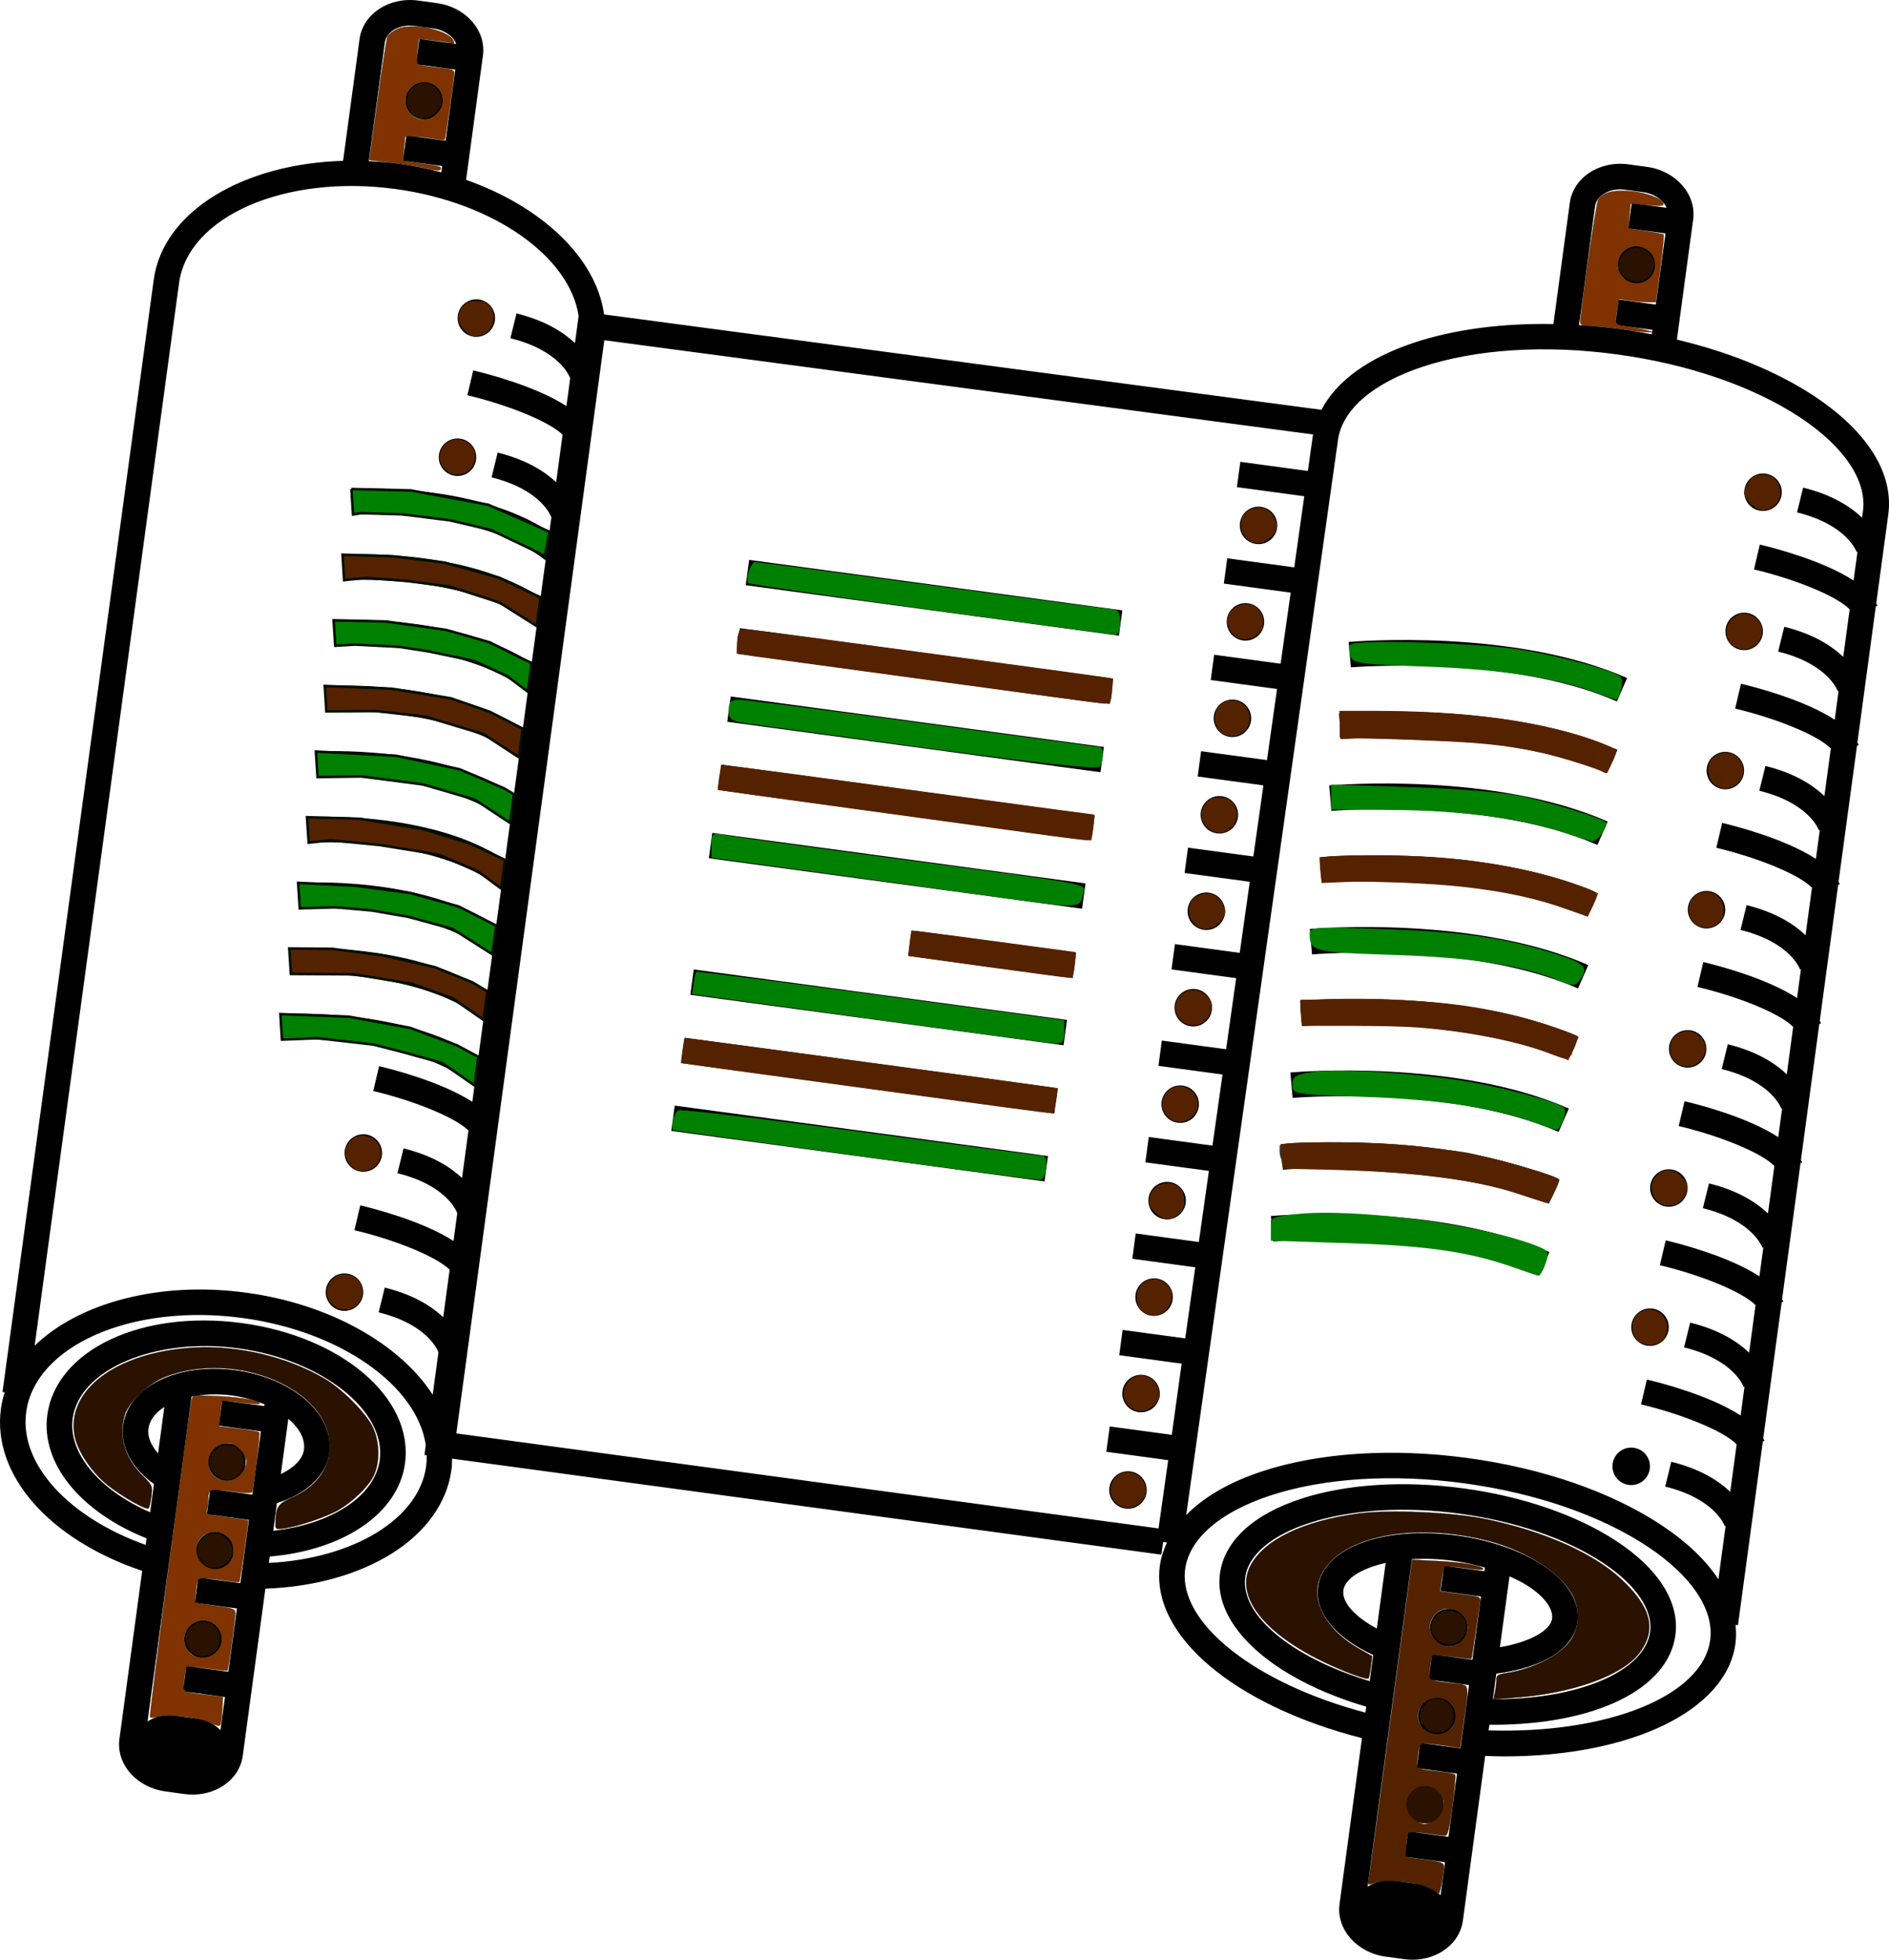 <?xml version="1.0" encoding="UTF-8" standalone="no"?>
<svg
   xmlns:dc="http://purl.org/dc/elements/1.1/"
   xmlns:cc="http://creativecommons.org/ns#"
   xmlns:rdf="http://www.w3.org/1999/02/22-rdf-syntax-ns#"
   xmlns:svg="http://www.w3.org/2000/svg"
   xmlns="http://www.w3.org/2000/svg"
   xmlns:sodipodi="http://sodipodi.sourceforge.net/DTD/sodipodi-0.dtd"
   xmlns:inkscape="http://www.inkscape.org/namespaces/inkscape"
   version="1.1"
   x="0px"
   y="0px"
   viewBox="0 0 73.984 76.755"
   enable-background="new 0 0 90 90"
   xml:space="preserve"
   id="svg108"
   sodipodi:docname="book_of_ester_tune.svg"
   width="73.984"
   height="76.755"
   inkscape:version="0.92.0 unknown"><defs
     id="defs112" /><sodipodi:namedview
     pagecolor="#ffffff"
     bordercolor="#666666"
     borderopacity="1"
     objecttolerance="10"
     gridtolerance="10"
     guidetolerance="10"
     inkscape:pageopacity="0"
     inkscape:pageshadow="2"
     inkscape:window-width="1875"
     inkscape:window-height="1056"
     id="namedview110"
     showgrid="false"
     inkscape:zoom="11.313708"
     inkscape:cx="29.722992"
     inkscape:cy="36.273795"
     inkscape:window-x="1411"
     inkscape:window-y="24"
     inkscape:window-maximized="1"
     inkscape:current-layer="svg108" /><g
     transform="translate(-8.007,-6.623)"
     id="g102"><path
       style="fill:#000000"
       inkscape:connector-curvature="0"
       d="M 79.092,22.157 C 77.631,21.186 75.76,20.418 73.684,19.924 l 0.637,-4.705 c 0.133,-0.982 -0.676,-1.905 -1.803,-2.059 l -0.744,-0.101 c -1.125,-0.151 -2.15,0.523 -2.284,1.505 l -0.643,4.75 c -1.992,-0.035 -3.863,0.205 -5.43,0.721 -1.82,0.6 -3.073,1.519 -3.654,2.639 L 31.665,18.938 C 31.371,16.752 29.257,14.722 26.262,13.667 L 26.921,8.803 C 26.988,8.31 26.825,7.821 26.463,7.427 26.125,7.059 25.647,6.817 25.118,6.745 L 24.375,6.644 C 23.25,6.495 22.224,7.166 22.09,8.148 l -0.646,4.775 c -3.907,0.112 -7.053,1.978 -7.416,4.656 l -5.923,43.563 0.087,0.012 c -0.066,0.209 -0.12,0.423 -0.149,0.644 -0.35,2.59 1.897,5.129 5.533,6.349 l -0.891,6.582 c -0.067,0.494 0.096,0.982 0.458,1.377 0.338,0.367 0.816,0.609 1.345,0.682 l 0.743,0.1 c 0.108,0.016 0.215,0.022 0.322,0.022 0.417,0 0.818,-0.11 1.156,-0.321 0.454,-0.283 0.74,-0.711 0.807,-1.205 l 0.885,-6.539 c 3.919,-0.141 6.932,-2.025 7.288,-4.658 0.02,-0.145 0.021,-0.289 0.024,-0.434 l 27.781,3.76 0.067,-0.497 0.152,0.021 c -0.134,0.291 -0.236,0.591 -0.279,0.905 -0.366,2.713 2.878,5.463 7.915,6.758 l -0.879,6.498 c -0.133,0.981 0.676,1.904 1.803,2.059 l 0.744,0.1 c 0.106,0.015 0.212,0.021 0.316,0.021 0.995,0 1.847,-0.637 1.968,-1.525 l 0.874,-6.458 c 0.248,0.009 0.496,0.019 0.738,0.019 4.965,0 8.709,-1.787 9.064,-4.418 0.033,-0.244 0.027,-0.489 0.004,-0.734 l 0.094,0.014 0.975,-7.198 0.066,-0.025 C 77.102,63.021 77.081,62.99 77.065,62.958 l 0.723,-5.33 0.066,-0.026 C 77.84,57.57 77.819,57.539 77.803,57.508 l 0.723,-5.331 0.064,-0.025 C 78.578,52.12 78.557,52.089 78.541,52.058 l 0.721,-5.331 0.066,-0.026 C 79.316,46.67 79.295,46.638 79.279,46.607 L 80,41.277 80.066,41.252 c -0.014,-0.033 -0.035,-0.063 -0.051,-0.095 l 0.723,-5.33 0.066,-0.026 C 80.79,35.769 80.769,35.738 80.753,35.707 l 0.721,-5.33 0.066,-0.026 c -0.012,-0.032 -0.033,-0.063 -0.049,-0.094 l 0.471,-3.476 c 0.22,-1.606 -0.802,-3.246 -2.87,-4.624 z M 70.48,14.699 c 0.059,-0.428 0.589,-0.722 1.16,-0.647 l 0.742,0.101 c 0.424,0.058 0.77,0.308 0.896,0.609 l -1.363,-0.185 -0.135,0.991 1.457,0.197 -0.379,2.787 -1.454,-0.197 -0.135,0.991 1.456,0.197 -0.023,0.173 C 72.296,19.638 71.886,19.568 71.469,19.512 70.924,19.438 70.384,19.391 69.85,19.357 Z m -11.06,9.023 -0.189,1.347 -2.646,-0.358 -0.134,0.991 2.639,0.357 -0.393,2.785 -2.623,-0.355 -0.135,0.991 2.618,0.354 -0.394,2.784 -2.603,-0.352 -0.134,0.991 2.597,0.351 -0.394,2.785 -2.58,-0.349 -0.134,0.991 2.574,0.348 -0.394,2.785 -2.559,-0.346 -0.134,0.992 2.553,0.345 -0.393,2.784 -2.538,-0.343 -0.134,0.991 2.532,0.343 -0.394,2.784 -2.516,-0.34 -0.134,0.99 2.51,0.34 -0.394,2.785 -2.494,-0.338 -0.134,0.992 2.488,0.336 -0.394,2.785 -2.472,-0.335 -0.134,0.991 2.466,0.334 -0.393,2.784 -2.451,-0.331 -0.134,0.99 2.445,0.331 -0.387,2.788 -2.43,-0.329 -0.134,0.992 2.424,0.328 -0.378,2.675 -27.502,-3.722 5.792,-42.795 c 10e-4,-0.007 0,-0.014 10e-4,-0.021 l 27.765,3.692 c -0.003,0.028 -0.014,0.054 -0.018,0.082 z M 23.081,8.283 C 23.139,7.855 23.67,7.56 24.241,7.636 l 0.743,0.101 c 0.293,0.04 0.564,0.174 0.743,0.368 0.069,0.075 0.114,0.157 0.149,0.239 l -1.442,-0.195 -0.135,0.991 1.538,0.208 -0.377,2.787 -1.538,-0.208 -0.134,0.991 1.537,0.208 -0.033,0.244 c -0.535,-0.142 -1.09,-0.256 -1.665,-0.334 -0.397,-0.054 -0.789,-0.083 -1.176,-0.102 z m -8.062,9.431 c 0.354,-2.618 4.157,-4.274 8.475,-3.688 3.859,0.522 6.837,2.66 7.175,4.977 l -0.143,1.056 C 30.068,19.632 29.36,19.177 28.236,18.9 l -0.239,0.971 c 1.938,0.477 2.319,1.506 2.334,1.55 l 0.011,-0.004 -0.15,1.11 c -1.223,-0.79 -3.159,-1.281 -3.651,-1.397 l -0.229,0.974 c 1.478,0.348 3.162,0.996 3.729,1.544 l -0.252,1.861 C 29.331,25.082 28.623,24.627 27.498,24.35 l -0.239,0.971 c 1.938,0.477 2.319,1.505 2.334,1.549 l 0.012,-0.004 -0.079,0.584 C 26.572,25.504 21.984,25.764 21.77,25.776 l 0.064,0.998 c 0.052,-0.003 4.939,-0.278 7.541,1.798 l -0.196,1.449 c -2.955,-1.946 -7.542,-1.686 -7.756,-1.673 l 0.063,0.998 c 0.051,-0.004 4.938,-0.28 7.541,1.797 l -0.196,1.449 c -2.954,-1.947 -7.542,-1.686 -7.757,-1.674 l 0.064,0.998 c 0.051,-0.004 4.939,-0.279 7.541,1.798 l -0.196,1.449 C 25.529,33.216 20.941,33.478 20.727,33.49 l 0.064,0.998 c 0.051,-0.006 4.938,-0.28 7.541,1.797 l -0.196,1.449 C 25.182,35.787 20.594,36.047 20.38,36.06 l 0.063,0.998 c 0.051,-0.005 4.938,-0.279 7.541,1.798 l -0.196,1.448 C 24.834,38.358 20.246,38.617 20.031,38.63 l 0.064,0.998 c 0.05,-0.007 4.936,-0.283 7.541,1.798 l -0.196,1.448 c -2.955,-1.946 -7.542,-1.685 -7.757,-1.673 l 0.064,0.998 c 0.051,-0.005 4.938,-0.279 7.541,1.797 l -0.196,1.449 C 24.137,43.498 19.55,43.758 19.336,43.771 l 0.063,0.998 c 0.051,-0.005 4.938,-0.279 7.541,1.798 l -0.196,1.448 C 23.79,46.07 19.202,46.329 18.988,46.342 l 0.063,0.998 c 0.052,-0.005 4.935,-0.283 7.541,1.796 l -0.086,0.641 c -1.223,-0.789 -3.159,-1.281 -3.651,-1.396 l -0.229,0.973 c 1.478,0.349 3.161,0.996 3.729,1.546 l -0.252,1.86 c -0.458,-0.427 -1.167,-0.882 -2.291,-1.158 l -0.238,0.971 c 1.937,0.477 2.318,1.506 2.334,1.549 l 0.011,-0.003 -0.15,1.109 c -1.223,-0.789 -3.159,-1.28 -3.651,-1.396 l -0.229,0.974 c 1.478,0.348 3.161,0.994 3.729,1.545 l -0.252,1.861 C 24.908,57.784 24.2,57.329 23.076,57.053 l -0.239,0.971 c 1.938,0.477 2.319,1.506 2.334,1.55 l 0.011,-0.004 -0.228,1.679 C 23.683,59.285 20.957,57.7 17.646,57.252 14.22,56.788 11.077,57.666 9.364,59.329 Z m 2.267,51.906 -0.335,2.478 -1.647,-0.224 -0.134,0.992 1.647,0.223 -0.176,1.297 c -0.225,-0.231 -0.532,-0.398 -0.892,-0.447 l -0.916,-0.123 c -0.389,-0.053 -0.759,0.039 -1.047,0.23 l 1.722,-12.721 c 0.481,-0.096 1.024,-0.121 1.59,-0.045 0.456,0.063 0.884,0.184 1.27,0.348 l -0.009,0.064 -1.647,-0.223 -0.134,0.99 1.647,0.224 -0.335,2.478 -1.647,-0.223 -0.135,0.99 1.647,0.224 -0.335,2.477 -1.648,-0.223 -0.134,0.991 z m -3.089,-6.074 c -0.273,-0.313 -0.42,-0.648 -0.377,-0.967 0.045,-0.336 0.275,-0.626 0.624,-0.852 z M 19.3,62.191 c 0.276,0.237 0.683,0.68 0.611,1.212 -0.05,0.366 -0.39,0.708 -0.904,0.955 z m -0.446,3.302 c 1.161,-0.362 1.93,-1.081 2.049,-1.956 0.104,-0.767 -0.252,-1.53 -1.002,-2.152 -0.684,-0.565 -1.631,-0.954 -2.668,-1.095 -2.263,-0.307 -4.197,0.639 -4.403,2.154 -0.114,0.844 0.334,1.673 1.206,2.304 l -0.149,1.104 c -1.985,-0.864 -3.217,-2.317 -3.034,-3.675 0.262,-1.928 3.236,-3.189 6.496,-2.744 3.259,0.442 5.792,2.444 5.531,4.373 -0.192,1.422 -1.9,2.521 -4.171,2.771 z m 5.843,-1.441 c -0.28,2.07 -2.86,3.617 -6.161,3.785 l 0.034,-0.25 c 2.885,-0.243 5.034,-1.683 5.299,-3.648 0.345,-2.549 -2.46,-4.964 -6.388,-5.496 -3.927,-0.53 -7.275,1.05 -7.621,3.601 -0.256,1.897 1.301,3.796 3.887,4.83 l -0.035,0.257 c -3.021,-1.076 -4.953,-3.173 -4.679,-5.199 0.354,-2.618 4.157,-4.273 8.475,-3.688 3.858,0.522 6.835,2.659 7.175,4.976 l -0.052,0.387 0.088,0.012 c 0.003,0.142 -0.002,0.287 -0.022,0.433 z m 40.845,8.568 -0.335,2.478 -1.58,-0.214 -0.134,0.991 1.579,0.214 -0.335,2.477 -1.579,-0.213 -0.135,0.99 1.579,0.215 -0.175,1.296 c -0.225,-0.23 -0.533,-0.397 -0.893,-0.446 l -0.915,-0.124 c -0.389,-0.053 -0.76,0.04 -1.048,0.231 L 63.306,67.69 c 0.503,-0.029 1.053,-0.012 1.632,0.067 0.429,0.058 0.835,0.152 1.226,0.263 l -0.02,0.142 -1.579,-0.215 -0.135,0.992 1.58,0.213 -0.336,2.479 -1.579,-0.215 -0.134,0.992 z m -3.611,-2.215 c -0.858,-0.455 -1.373,-1.029 -1.311,-1.492 0.062,-0.457 0.701,-0.862 1.658,-1.076 z m 5.197,-2.043 c 0.272,0.121 0.531,0.252 0.756,0.4 0.622,0.41 0.962,0.881 0.911,1.258 -0.064,0.477 -0.907,0.927 -2.043,1.118 z m -0.516,3.811 c 1.848,-0.234 3.033,-0.986 3.174,-2.019 0.106,-0.79 -0.373,-1.581 -1.352,-2.226 -0.87,-0.574 -2.064,-0.988 -3.361,-1.164 -2.896,-0.389 -5.235,0.475 -5.444,2.015 -0.135,0.992 0.675,1.979 2.161,2.665 l -0.138,1.023 c -3.057,-0.926 -5.074,-2.586 -4.873,-4.074 0.118,-0.869 1.034,-1.643 2.515,-2.123 1.624,-0.527 3.718,-0.654 5.896,-0.361 2.177,0.295 4.161,0.975 5.587,1.915 1.298,0.856 1.976,1.847 1.858,2.716 -0.209,1.539 -2.786,2.649 -6.158,2.635 z m 8.376,-1.315 c -0.297,2.188 -3.995,3.68 -8.678,3.539 l 0.03,-0.221 c 0.046,0 0.092,0 0.137,0 4.003,0 6.862,-1.395 7.147,-3.504 0.174,-1.283 -0.643,-2.592 -2.298,-3.684 -1.549,-1.021 -3.682,-1.757 -6.004,-2.071 -2.322,-0.314 -4.573,-0.172 -6.339,0.401 -1.887,0.612 -3.022,1.656 -3.196,2.939 -0.275,2.039 2.06,4.135 5.729,5.209 L 61.485,73.7 c -4.331,-1.145 -7.344,-3.521 -7.06,-5.625 0.16,-1.184 1.37,-2.23 3.319,-2.873 2.1,-0.692 4.8,-0.865 7.605,-0.484 2.805,0.38 5.362,1.264 7.202,2.488 1.709,1.137 2.597,2.469 2.437,3.652 z m -1.883,-4.484 c -1.962,-1.308 -4.669,-2.248 -7.621,-2.646 -2.952,-0.4 -5.812,-0.214 -8.052,0.524 -1.286,0.424 -2.28,1.009 -2.966,1.709 L 60.41,23.859 c 0.16,-1.184 1.37,-2.23 3.319,-2.873 2.099,-0.692 4.8,-0.864 7.604,-0.483 2.804,0.379 5.362,1.263 7.202,2.487 1.709,1.138 2.596,2.469 2.436,3.652 l -0.035,0.256 c -0.457,-0.433 -1.168,-0.896 -2.309,-1.177 l -0.238,0.971 c 1.936,0.477 2.318,1.506 2.334,1.549 l 0.033,-0.011 -0.152,1.13 c -1.223,-0.796 -3.176,-1.292 -3.672,-1.409 l -0.229,0.974 c 1.494,0.351 3.199,1.008 3.748,1.563 l -0.252,1.861 c -0.457,-0.432 -1.17,-0.896 -2.311,-1.177 l -0.238,0.971 c 1.938,0.478 2.318,1.506 2.334,1.549 l 0.033,-0.011 -0.152,1.13 c -1.221,-0.796 -3.176,-1.292 -3.67,-1.409 l -0.23,0.974 c 1.494,0.352 3.199,1.009 3.748,1.562 l -0.252,1.861 c -0.457,-0.432 -1.17,-0.896 -2.309,-1.176 l -0.24,0.971 c 1.938,0.477 2.318,1.505 2.334,1.549 l 0.035,-0.011 -0.154,1.13 c -1.221,-0.796 -3.174,-1.292 -3.67,-1.409 l -0.229,0.974 c 1.492,0.352 3.197,1.009 3.746,1.562 l -0.252,1.861 c -0.457,-0.432 -1.17,-0.896 -2.309,-1.176 l -0.238,0.971 c 1.936,0.477 2.318,1.505 2.332,1.549 l 0.035,-0.012 -0.152,1.13 C 77.167,44.916 75.214,44.42 74.718,44.303 l -0.229,0.975 c 1.494,0.351 3.199,1.008 3.748,1.563 L 77.988,48.7 c -0.457,-0.433 -1.17,-0.896 -2.311,-1.177 l -0.238,0.971 c 1.936,0.477 2.318,1.505 2.334,1.549 l 0.033,-0.011 -0.152,1.129 c -1.221,-0.796 -3.176,-1.292 -3.67,-1.408 l -0.23,0.973 c 1.494,0.352 3.201,1.01 3.748,1.563 l -0.252,1.86 c -0.457,-0.432 -1.17,-0.896 -2.309,-1.176 l -0.24,0.971 c 1.938,0.477 2.318,1.506 2.334,1.549 l 0.035,-0.011 -0.154,1.13 c -1.221,-0.797 -3.176,-1.293 -3.67,-1.41 l -0.23,0.975 c 1.494,0.352 3.199,1.01 3.748,1.563 l -0.252,1.861 c -0.457,-0.433 -1.17,-0.896 -2.309,-1.177 l -0.238,0.971 c 1.936,0.477 2.318,1.505 2.332,1.549 l 0.035,-0.011 -0.152,1.13 c -1.223,-0.797 -3.176,-1.292 -3.672,-1.409 l -0.229,0.974 c 1.492,0.351 3.199,1.009 3.746,1.563 l -0.252,1.861 c -0.457,-0.433 -1.168,-0.896 -2.309,-1.177 l -0.238,0.971 c 1.936,0.477 2.318,1.506 2.334,1.549 l 0.033,-0.011 -0.283,2.093 c -0.488,-0.74 -1.224,-1.451 -2.205,-2.103 z"
       id="path2" /><rect
       style="fill:#000000"
       x="37.209"
       y="29.541"
       transform="matrix(0.991,0.134,-0.134,0.991,4.432,-5.709)"
       width="14.75"
       height="1"
       id="rect4" /><rect
       style="fill:#000000"
       x="36.847"
       y="32.215"
       transform="matrix(0.991,0.134,-0.134,0.991,4.788,-5.636)"
       width="14.75"
       height="1"
       id="rect6" /><rect
       style="fill:#000000"
       x="36.486"
       y="34.888"
       transform="matrix(0.991,0.134,-0.134,0.991,5.142,-5.562)"
       width="14.75"
       height="1"
       id="rect8" /><rect
       style="fill:#000000"
       x="36.123"
       y="37.561"
       transform="matrix(0.991,0.134,-0.134,0.991,5.498,-5.491)"
       width="14.75"
       height="1"
       id="rect10" /><rect
       style="fill:#000000"
       x="35.762"
       y="40.235"
       transform="matrix(0.991,0.134,-0.134,0.991,5.855,-5.419)"
       width="14.751"
       height="1"
       id="rect12" /><rect
       style="fill:#000000"
       x="43.622"
       y="43.497"
       transform="matrix(-0.991,-0.134,0.134,-0.991,87.422,93.88)"
       width="6.499"
       height="1"
       id="rect14" /><rect
       style="fill:#000000"
       x="35.038"
       y="45.581"
       transform="matrix(0.991,0.134,-0.134,0.991,6.564,-5.273)"
       width="14.75"
       height="1.001"
       id="rect16" /><rect
       style="fill:#000000"
       x="34.676"
       y="48.255"
       transform="matrix(0.991,0.134,-0.134,0.991,6.92,-5.2)"
       width="14.75"
       height="1.001"
       id="rect18" /><rect
       style="fill:#000000"
       x="41.189"
       y="44.055"
       transform="matrix(-0.134,0.991,-0.991,-0.134,98.229,16.987)"
       width="1.001"
       height="14.75"
       id="rect20" /><path
       style="fill:#000000"
       inkscape:connector-curvature="0"
       d="m 71.333,34.095 0.401,-0.916 C 67.302,31.232 61.09,31.742 60.829,31.766 l 0.086,0.996 c 0.062,-0.006 6.222,-0.511 10.418,1.333 z"
       id="path22" /><path
       style="fill:#000000"
       inkscape:connector-curvature="0"
       d="m 70.952,36.905 0.402,-0.916 C 66.922,34.043 60.709,34.551 60.448,34.576 l 0.086,0.996 c 0.062,-0.006 6.218,-0.512 10.418,1.333 z"
       id="path24" /><path
       style="fill:#000000"
       inkscape:connector-curvature="0"
       d="m 60.067,37.387 0.086,0.996 c 0.062,-0.006 6.224,-0.51 10.418,1.333 L 70.973,38.8 C 66.542,36.853 60.33,37.363 60.067,37.387 Z"
       id="path26" /><path
       style="fill:#000000"
       inkscape:connector-curvature="0"
       d="m 59.688,40.196 0.086,0.996 c 0.062,-0.006 6.218,-0.512 10.418,1.334 L 70.594,41.61 C 66.162,39.664 59.949,40.173 59.688,40.196 Z"
       id="path28" /><path
       style="fill:#000000"
       inkscape:connector-curvature="0"
       d="m 59.307,43.008 0.086,0.996 c 0.062,-0.007 6.223,-0.511 10.418,1.333 l 0.402,-0.916 C 65.781,42.474 59.569,42.985 59.307,43.008 Z"
       id="path30" /><path
       style="fill:#000000"
       inkscape:connector-curvature="0"
       d="m 58.927,45.817 0.086,0.996 c 0.062,-0.006 6.223,-0.51 10.418,1.334 l 0.402,-0.916 C 65.401,45.285 59.189,45.794 58.927,45.817 Z"
       id="path32" /><path
       style="fill:#000000"
       inkscape:connector-curvature="0"
       d="m 58.546,48.628 0.086,0.996 c 0.063,-0.006 6.219,-0.512 10.418,1.333 l 0.402,-0.916 C 65.021,48.096 58.809,48.604 58.546,48.628 Z"
       id="path34" /><path
       style="fill:#000000"
       inkscape:connector-curvature="0"
       d="m 58.166,51.438 0.086,0.996 c 0.062,-0.005 6.223,-0.509 10.418,1.334 l 0.402,-0.916 C 64.64,50.905 58.428,51.414 58.166,51.438 Z"
       id="path36" /><path
       style="fill:#000000"
       inkscape:connector-curvature="0"
       d="m 57.785,54.249 0.086,0.996 c 0.062,-0.006 6.218,-0.512 10.418,1.333 l 0.402,-0.916 C 64.26,53.717 58.048,54.226 57.785,54.249 Z"
       id="path38" /><circle
       style="fill:#000000"
       cx="77.058"
       cy="25.902"
       r="0.734"
       id="circle40" /><circle
       style="fill:#000000"
       cx="57.298"
       cy="27.201"
       r="0.734"
       id="circle42" /><circle
       style="fill:#000000"
       cx="76.319"
       cy="31.353"
       r="0.734"
       id="circle44" /><circle
       style="fill:#000000"
       cx="75.581"
       cy="36.803"
       r="0.734"
       id="circle46" /><circle
       style="fill:#000000"
       cx="74.845"
       cy="42.253"
       r="0.734"
       id="circle48" /><circle
       style="fill:#000000"
       cx="74.106"
       cy="47.703"
       r="0.734"
       id="circle50" /><circle
       style="fill:#000000"
       cx="73.368"
       cy="53.153"
       r="0.734"
       id="circle52" /><circle
       style="fill:#000000"
       cx="72.631"
       cy="58.604"
       r="0.734"
       id="circle54" /><circle
       style="fill:#000000"
       cx="71.894"
       cy="64.054"
       r="0.734"
       id="circle56" /><circle
       style="fill:#000000"
       cx="26.663"
       cy="19.081"
       r="0.734"
       id="circle58" /><circle
       style="fill:#000000"
       cx="25.926"
       cy="24.531"
       r="0.734"
       id="circle60" /><circle
       style="fill:#000000"
       cx="22.237"
       cy="51.783"
       r="0.734"
       id="circle62" /><circle
       style="fill:#000000"
       cx="21.499"
       cy="57.232"
       r="0.734"
       id="circle64" /><circle
       style="fill:#000000"
       cx="56.787"
       cy="30.979"
       r="0.734"
       id="circle66" /><circle
       style="fill:#000000"
       cx="56.276"
       cy="34.757"
       r="0.734"
       id="circle68" /><circle
       style="fill:#000000"
       cx="55.765"
       cy="38.535"
       r="0.734"
       id="circle70" /><circle
       style="fill:#000000"
       cx="55.253"
       cy="42.313"
       r="0.734"
       id="circle72" /><circle
       style="fill:#000000"
       cx="72.103"
       cy="16.994"
       r="0.734"
       id="circle74" /><circle
       style="fill:#000000"
       cx="24.62"
       cy="10.567"
       r="0.734"
       id="circle76" /><circle
       style="fill:#000000"
       cx="54.742"
       cy="46.091"
       r="0.734"
       id="circle78" /><circle
       style="fill:#000000"
       cx="54.23"
       cy="49.869"
       r="0.734"
       id="circle80" /><circle
       style="fill:#000000"
       cx="53.718"
       cy="53.647"
       r="0.734"
       id="circle82" /><circle
       style="fill:#000000"
       cx="53.208"
       cy="57.425"
       r="0.734"
       id="circle84" /><circle
       style="fill:#000000"
       cx="52.696"
       cy="61.203"
       r="0.734"
       id="circle86" /><circle
       style="fill:#000000"
       cx="52.185"
       cy="64.981"
       r="0.734"
       id="circle88" /><circle
       style="fill:#000000"
       cx="64.753"
       cy="70.365"
       r="0.734"
       id="circle90" /><circle
       style="fill:#000000"
       cx="64.284"
       cy="73.833"
       r="0.734"
       id="circle92" /><circle
       style="fill:#000000"
       cx="63.815"
       cy="77.301"
       r="0.734"
       id="circle94" /><circle
       style="fill:#000000"
       cx="16.899"
       cy="63.888"
       r="0.734"
       id="circle96" /><circle
       style="fill:#000000"
       cx="16.429"
       cy="67.356"
       r="0.734"
       id="circle98" /><circle
       style="fill:#000000"
       cx="15.96"
       cy="70.824"
       r="0.735"
       id="circle100" /></g><path
     style="fill:#008000;fill-opacity:1;stroke-width:0.169"
     d="m 38.567,35.069 c -1.483,-0.212 -4.498,-0.63 -6.699,-0.93 l -4.003,-0.545 v -0.495 c 0,-0.451 0.042,-0.487 0.463,-0.401 0.255,0.052 3.308,0.474 6.784,0.938 8.16,1.09 7.384,0.937 7.288,1.441 -0.098,0.515 -0.172,0.515 -3.833,-0.008 z"
     id="path57"
     inkscape:connector-curvature="0" /><path
     style="fill:#008000;fill-opacity:1;stroke-width:0.169"
     d="m 34.017,39.89 -6.91,-0.957 0.059,-0.413 c 0.032,-0.227 0.078,-0.433 0.101,-0.458 0.023,-0.025 3.277,0.393 7.23,0.927 l 7.188,0.972 1.85e-4,0.463 c 1.48e-4,0.374 -0.073,0.46 -0.379,0.443 -0.209,-0.011 -3.489,-0.451 -7.289,-0.977 z"
     id="path59"
     inkscape:connector-curvature="0" /><path
     style="fill:#008000;fill-opacity:1;stroke-width:0.169"
     d="m 36.46,29.318 c -3.569,-0.484 -6.811,-0.927 -7.205,-0.985 -0.618,-0.091 -0.716,-0.162 -0.716,-0.517 0,-0.323 0.088,-0.411 0.41,-0.411 0.226,0 3.468,0.417 7.205,0.926 3.737,0.509 6.852,0.926 6.921,0.927 0.162,0.001 0.16,0.537 -0.003,0.765 -0.083,0.117 -2.265,-0.116 -6.613,-0.705 z"
     id="path61"
     inkscape:connector-curvature="0" /><path
     style="fill:#008000;fill-opacity:1;stroke-width:0.169"
     d="m 36.42,23.88 c -3.869,-0.531 -7.07,-1.001 -7.114,-1.045 -0.128,-0.128 0.1,-0.823 0.27,-0.823 0.086,0 3.231,0.417 6.991,0.927 3.759,0.51 6.942,0.927 7.072,0.927 0.151,0 0.237,0.184 0.237,0.506 0,0.301 -0.085,0.499 -0.211,0.49 -0.116,-0.009 -3.376,-0.45 -7.245,-0.981 z"
     id="path63"
     inkscape:connector-curvature="0" /><path
     style="fill:#008000;fill-opacity:1;stroke-width:0.169"
     d="m 33.511,45.259 c -3.893,-0.538 -7.098,-0.984 -7.121,-0.99 -0.157,-0.04 0.002,-0.712 0.184,-0.782 0.124,-0.048 3.34,0.334 7.147,0.848 3.806,0.514 7.009,0.935 7.116,0.935 0.238,0 0.163,0.886 -0.079,0.934 -0.093,0.018 -3.354,-0.407 -7.247,-0.945 z"
     id="path65"
     inkscape:connector-curvature="0" /><path
     style="fill:#008000;fill-opacity:1;stroke-width:0.169"
     d="M 62.499,27.127 C 60.986,26.554 58.767,26.213 55.888,26.11 53.219,26.015 52.975,25.98 52.881,25.682 c -0.057,-0.178 -0.051,-0.376 0.012,-0.438 0.212,-0.21 5.042,-0.064 6.665,0.202 1.683,0.276 3.796,0.862 3.938,1.092 0.105,0.17 -0.072,0.871 -0.215,0.855 -0.059,-0.006 -0.41,-0.127 -0.781,-0.267 z"
     id="path69"
     inkscape:connector-curvature="0" /><path
     style="fill:#008000;fill-opacity:1;stroke-width:0.169"
     d="m 61.235,32.605 c -1.537,-0.533 -3.979,-0.858 -6.615,-0.881 l -2.485,-0.022 -5.46e-4,-0.487 -5.46e-4,-0.487 3.16,0.101 c 1.87,0.06 3.642,0.208 4.34,0.364 1.329,0.296 3.286,0.916 3.286,1.04 0,0.244 -0.378,0.731 -0.554,0.713 -0.113,-0.011 -0.622,-0.165 -1.132,-0.341 z"
     id="path71"
     inkscape:connector-curvature="0" /><path
     style="fill:#008000;fill-opacity:1;stroke-width:0.169"
     d="m 61.073,38.409 c -1.396,-0.592 -3.462,-0.913 -6.495,-1.009 -3.093,-0.097 -3.279,-0.142 -3.284,-0.793 -0.003,-0.307 0.124,-0.316 2.989,-0.214 3.08,0.11 4.681,0.344 6.657,0.973 1.149,0.366 1.31,0.544 0.927,1.026 -0.188,0.236 -0.274,0.238 -0.795,0.017 z"
     id="path75"
     inkscape:connector-curvature="0" /><path
     style="fill:#008000;fill-opacity:1;stroke-width:0.169"
     d="m 60.14,43.98 c -1.514,-0.573 -3.733,-0.914 -6.615,-1.017 -2.866,-0.102 -2.907,-0.109 -2.907,-0.481 0,-0.319 0.12,-0.395 0.785,-0.494 0.957,-0.143 3.814,0.022 5.879,0.34 1.475,0.227 3.756,0.836 3.978,1.062 0.135,0.138 -0.134,0.873 -0.314,0.857 -0.073,-0.006 -0.435,-0.127 -0.806,-0.267 z"
     id="path77"
     inkscape:connector-curvature="0" /><path
     style="fill:#333333;fill-opacity:1;stroke-width:0.169"
     d="m 58.96,49.46 c -1.701,-0.55 -3.927,-0.851 -6.489,-0.878 -1.403,-0.015 -2.497,-0.097 -2.568,-0.194 -0.068,-0.093 -0.125,-0.312 -0.126,-0.487 -0.003,-0.305 0.136,-0.314 3.157,-0.221 3.036,0.094 4.224,0.257 6.278,0.861 1.239,0.364 1.408,0.487 1.271,0.921 -0.134,0.423 -0.207,0.423 -1.524,-0.003 z"
     id="path79"
     inkscape:connector-curvature="0" /><path
     style="fill:#333333;fill-opacity:1;stroke-width:0.169"
     d="m 62.253,29.982 c -1.43,-0.607 -3.454,-0.915 -6.621,-1.01 l -3.16,-0.094 V 28.369 27.86 l 2.992,0.107 c 3.067,0.109 4.62,0.337 6.642,0.975 1.165,0.368 1.325,0.542 0.942,1.023 -0.188,0.236 -0.274,0.238 -0.795,0.017 z"
     id="path81"
     inkscape:connector-curvature="0" /><path
     style="fill:#333333;fill-opacity:1;stroke-width:0.169"
     d="m 61.32,35.553 c -1.514,-0.573 -3.733,-0.914 -6.615,-1.017 -2.886,-0.103 -2.907,-0.107 -2.907,-0.489 0,-0.329 0.114,-0.403 0.771,-0.501 0.979,-0.147 5.327,0.184 6.968,0.531 0.687,0.145 1.651,0.414 2.141,0.597 0.851,0.318 0.883,0.352 0.704,0.746 -0.216,0.474 -0.175,0.468 -1.061,0.133 z"
     id="path83"
     inkscape:connector-curvature="0" /><path
     style="fill:#333333;fill-opacity:1;stroke-width:0.169"
     d="m 60.14,41.034 c -1.714,-0.553 -3.763,-0.84 -6.489,-0.907 l -2.612,-0.064 -0.056,-0.454 -0.056,-0.454 3.174,0.101 c 3.207,0.102 4.541,0.3 6.598,0.979 0.791,0.261 1.04,0.415 0.969,0.6 -0.053,0.137 -0.096,0.319 -0.096,0.404 0,0.212 -0.254,0.175 -1.433,-0.205 z"
     id="path85"
     inkscape:connector-curvature="0" /><path
     style="fill:#008000;fill-opacity:1;stroke-width:0.169"
     d="m 59.908,46.864 c -1.247,-0.541 -3.801,-0.936 -6.706,-1.036 -2.759,-0.095 -2.898,-0.116 -2.989,-0.455 -0.052,-0.195 -0.096,-0.423 -0.098,-0.505 -0.004,-0.232 5.979,0.018 7.398,0.309 1.218,0.25 3.555,0.931 3.555,1.037 0,0.16 -0.407,0.91 -0.491,0.905 -0.055,-0.004 -0.356,-0.118 -0.669,-0.254 z"
     id="path87"
     inkscape:connector-curvature="0" /><path
     style="fill:#008000;fill-opacity:1;stroke-width:0.169"
     d="m 59.297,49.645 c -1.713,-0.608 -3.371,-0.853 -6.447,-0.953 l -3.076,-0.099 v -0.465 c 0,-0.441 0.05,-0.471 0.969,-0.573 2.328,-0.26 7.449,0.423 9.508,1.268 0.408,0.168 0.434,0.229 0.278,0.675 -0.094,0.27 -0.221,0.481 -0.281,0.468 -0.06,-0.012 -0.489,-0.157 -0.953,-0.322 z"
     id="path89"
     inkscape:connector-curvature="0" /><path
     style="fill:#333333;fill-opacity:1;stroke-width:0.169"
     d="m 59.608,46.79 c -1.387,-0.493 -3.814,-0.844 -6.63,-0.959 -2.646,-0.108 -2.857,-0.167 -2.863,-0.797 -0.003,-0.306 0.13,-0.316 3.157,-0.218 1.814,0.059 3.663,0.212 4.34,0.36 1.373,0.301 3.455,0.913 3.455,1.017 0,0.178 -0.402,0.929 -0.491,0.918 -0.055,-0.007 -0.491,-0.151 -0.969,-0.322 z"
     id="path91"
     inkscape:connector-curvature="0" /><path
     style="fill:#333333;fill-opacity:1;stroke-width:0.169"
     d="M 35.955,26.554 C 32.108,26.015 28.942,25.569 28.918,25.563 c -0.023,-0.006 -0.042,-0.201 -0.042,-0.433 0,-0.34 0.083,-0.421 0.433,-0.421 0.238,0 3.491,0.417 7.228,0.927 3.737,0.51 6.841,0.927 6.898,0.927 0.057,0 0.104,0.228 0.104,0.506 0,0.377 -0.075,0.5 -0.295,0.485 -0.162,-0.011 -3.442,-0.461 -7.289,-1 z"
     id="path93"
     inkscape:connector-curvature="0" /><path
     style="fill:#333333;fill-opacity:1;stroke-width:0.06"
     d="m 35.36,31.918 c -3.966,-0.54 -7.215,-0.986 -7.221,-0.992 -0.006,-0.005 0.018,-0.217 0.054,-0.47 0.062,-0.441 0.071,-0.461 0.219,-0.458 0.085,0.001 3.359,0.438 7.275,0.97 l 7.121,0.967 -0.011,0.295 c -0.016,0.432 -0.074,0.686 -0.156,0.678 -0.039,-0.004 -3.316,-0.449 -7.282,-0.99 z"
     id="path97"
     inkscape:connector-curvature="0" /><path
     style="fill:#333333;fill-opacity:1;stroke-width:0.06"
     d="m 38.667,37.847 c -1.688,-0.231 -3.071,-0.422 -3.075,-0.426 -0.003,-0.004 0.021,-0.215 0.054,-0.469 0.057,-0.432 0.07,-0.462 0.205,-0.462 0.131,0 5.608,0.727 6.083,0.808 l 0.199,0.034 -0.038,0.309 c -0.072,0.585 -0.091,0.637 -0.23,0.631 -0.071,-0.003 -1.51,-0.195 -3.198,-0.425 z"
     id="path99"
     inkscape:connector-curvature="0" /><path
     style="fill:#aa4400;fill-opacity:1;stroke-width:0.06"
     d="m 33.857,42.604 c -3.907,-0.532 -7.119,-0.981 -7.137,-0.999 -0.03,-0.03 0.071,-0.886 0.11,-0.925 0.01,-0.01 3.284,0.424 7.275,0.965 3.992,0.54 7.27,0.983 7.285,0.983 0.015,0 0.012,0.107 -0.007,0.238 -0.019,0.131 -0.051,0.346 -0.07,0.477 -0.031,0.212 -0.053,0.238 -0.194,0.233 -0.087,-0.003 -3.356,-0.44 -7.263,-0.972 z"
     id="path101"
     inkscape:connector-curvature="0" /><path
     style="fill:#aa4400;fill-opacity:1;stroke-width:0.06"
     d="m 38.701,37.866 c -1.622,-0.225 -2.987,-0.41 -3.033,-0.412 -0.067,-0.003 -0.075,-0.085 -0.045,-0.415 0.053,-0.571 0.074,-0.61 0.299,-0.572 0.103,0.017 1.514,0.207 3.136,0.422 1.622,0.215 2.985,0.402 3.029,0.417 0.051,0.017 0.068,0.084 0.048,0.191 -0.017,0.09 -0.049,0.305 -0.07,0.477 -0.038,0.305 -0.043,0.313 -0.227,0.307 -0.103,-0.003 -1.515,-0.189 -3.138,-0.414 z"
     id="path103"
     inkscape:connector-curvature="0" /><path
     style="fill:#aa4400;fill-opacity:1;stroke-width:0.06"
     d="m 39.118,32.447 c -1.852,-0.255 -5.083,-0.697 -7.18,-0.982 -2.097,-0.285 -3.817,-0.523 -3.821,-0.528 -0.019,-0.025 0.13,-0.928 0.157,-0.955 0.017,-0.017 0.5,0.034 1.073,0.113 0.573,0.079 3.843,0.521 7.267,0.983 3.424,0.462 6.233,0.848 6.243,0.857 0.009,0.009 -0.01,0.202 -0.042,0.428 -0.033,0.226 -0.06,0.445 -0.061,0.486 -6.5e-4,0.041 -0.062,0.072 -0.135,0.068 -0.074,-0.003 -1.649,-0.215 -3.501,-0.47 z"
     id="path105"
     inkscape:connector-curvature="0" /><path
     style="fill:#aa4400;fill-opacity:1;stroke-width:0.06"
     d="M 41.204,27.289 C 38.348,26.895 32.482,26.091 30.776,25.861 29.94,25.748 29.166,25.639 29.055,25.62 l -0.201,-0.035 0.03,-0.417 c 0.016,-0.229 0.06,-0.447 0.097,-0.484 0.075,-0.075 -0.251,-0.116 8.708,1.091 3.163,0.426 5.784,0.787 5.825,0.801 0.071,0.025 0.061,0.446 -0.021,0.849 -0.036,0.176 -0.015,0.177 -2.289,-0.137 z"
     id="path107"
     inkscape:connector-curvature="0" /><path
     style="fill:#aa4400;fill-opacity:1;stroke-width:0.06"
     d="m 62.506,30.108 c -0.987,-0.408 -2.656,-0.802 -4.082,-0.963 -0.848,-0.096 -3.291,-0.21 -4.946,-0.231 l -0.983,-0.013 -0.017,-0.521 -0.017,-0.521 1.328,3.5e-5 c 3.757,9.7e-5 6.6,0.395 8.858,1.23 0.34,0.126 0.631,0.262 0.647,0.304 0.016,0.041 -0.061,0.258 -0.171,0.482 L 62.923,30.28 Z"
     id="path109"
     inkscape:connector-curvature="0" /><path
     style="fill:#aa4400;fill-opacity:1;stroke-width:0.06"
     d="M 61.523,35.648 C 59.476,34.885 56.817,34.523 53.33,34.535 l -1.549,0.005 -0.052,-0.454 c -0.029,-0.249 -0.033,-0.473 -0.01,-0.496 0.023,-0.023 1.052,-0.041 2.287,-0.04 2.346,0.003 3.016,0.05 4.687,0.331 1.297,0.218 2.779,0.623 3.588,0.98 l 0.311,0.137 -0.183,0.406 c -0.1,0.223 -0.2,0.422 -0.222,0.441 -0.021,0.019 -0.321,-0.071 -0.665,-0.199 z"
     id="path111"
     inkscape:connector-curvature="0" /><path
     style="fill:#aa4400;fill-opacity:1;stroke-width:0.06"
     d="m 60.781,41.283 c -1.183,-0.458 -2.828,-0.811 -4.711,-1.01 -0.691,-0.073 -1.522,-0.102 -3.016,-0.106 l -2.063,-0.005 -0.036,-0.473 c -0.02,-0.26 -0.025,-0.485 -0.01,-0.499 0.014,-0.014 0.678,-0.04 1.474,-0.057 2.823,-0.059 5.467,0.23 7.585,0.828 0.655,0.185 1.692,0.558 1.769,0.635 0.036,0.037 -0.085,0.389 -0.266,0.771 -0.078,0.165 -0.073,0.166 -0.725,-0.086 z"
     id="path113"
     inkscape:connector-curvature="0" /><path
     style="fill:#552200;fill-opacity:1;stroke-width:0.06"
     d="M 59.586,46.802 C 57.811,46.197 55.459,45.892 51.973,45.813 l -1.714,-0.039 -0.041,-0.154 c -0.022,-0.085 -0.042,-0.302 -0.043,-0.482 l -0.003,-0.328 0.626,-0.048 c 0.723,-0.055 3.096,-0.01 4.141,0.079 1.862,0.158 3.168,0.396 4.747,0.863 0.988,0.292 1.361,0.441 1.361,0.541 0,0.048 -0.079,0.26 -0.175,0.472 -0.146,0.322 -0.198,0.384 -0.313,0.377 -0.076,-0.005 -0.513,-0.137 -0.972,-0.293 z"
     id="path115"
     inkscape:connector-curvature="0" /><path
     style="fill:#552200;fill-opacity:1;stroke-width:0.06"
     d="m 60.806,41.305 c -1.296,-0.514 -3.318,-0.917 -5.363,-1.069 -0.442,-0.033 -1.626,-0.06 -2.631,-0.06 L 50.986,40.176 50.944,39.696 c -0.023,-0.264 -0.024,-0.499 -0.001,-0.521 0.023,-0.023 0.984,-0.04 2.137,-0.038 2.71,0.004 4.502,0.194 6.41,0.678 0.746,0.189 2.189,0.674 2.281,0.766 0.091,0.091 -0.265,0.873 -0.404,0.889 -0.063,0.007 -0.315,-0.067 -0.561,-0.165 z"
     id="path117"
     inkscape:connector-curvature="0" /><path
     style="fill:#552200;fill-opacity:1;stroke-width:0.06"
     d="M 61.432,35.637 C 60.192,35.188 58.932,34.914 57.26,34.73 56.021,34.593 53.69,34.499 52.666,34.545 l -0.9,0.04 -0.038,-0.318 c -0.021,-0.175 -0.038,-0.401 -0.039,-0.503 -5.18e-4,-0.185 -5.09e-4,-0.185 0.402,-0.223 0.613,-0.058 2.973,-0.044 3.977,0.023 2.171,0.145 4.176,0.534 5.817,1.129 0.767,0.278 0.748,0.249 0.516,0.761 -0.107,0.237 -0.222,0.429 -0.255,0.426 -0.033,-0.003 -0.355,-0.112 -0.715,-0.243 z"
     id="path119"
     inkscape:connector-curvature="0" /><path
     style="fill:#552200;fill-opacity:1;stroke-width:0.06"
     d="m 62.756,30.22 c -0.211,-0.123 -1.698,-0.583 -2.367,-0.732 -0.901,-0.201 -1.691,-0.315 -2.711,-0.392 -1.127,-0.085 -4.184,-0.195 -4.737,-0.172 l -0.447,0.019 -0.017,-0.551 -0.017,-0.551 1.298,3.5e-5 c 3.37,8.9e-5 6.069,0.327 8.21,0.995 0.714,0.223 1.341,0.496 1.341,0.584 0,0.119 -0.346,0.864 -0.4,0.862 -0.026,-9.96e-4 -0.095,-0.03 -0.153,-0.063 z"
     id="path121"
     inkscape:connector-curvature="0" /><path
     style="fill:#552200;fill-opacity:1;stroke-width:0.06"
     d="m 43.198,27.555 c -0.131,-0.01 -2.585,-0.339 -5.452,-0.731 -2.868,-0.392 -6.018,-0.821 -7.001,-0.953 -0.983,-0.132 -1.816,-0.25 -1.85,-0.261 -0.081,-0.026 -0.01,-0.849 0.082,-0.94 0.074,-0.074 -0.424,-0.137 8.472,1.06 3.294,0.443 6.025,0.818 6.071,0.834 0.065,0.022 0.073,0.118 0.04,0.459 -0.023,0.237 -0.06,0.457 -0.082,0.491 -0.022,0.033 -0.147,0.052 -0.278,0.042 z"
     id="path123"
     inkscape:connector-curvature="0" /><path
     style="fill:#552200;fill-opacity:1;stroke-width:0.06"
     d="m 40.368,32.63 c -1.032,-0.144 -4.203,-0.579 -7.047,-0.967 -2.843,-0.387 -5.182,-0.716 -5.197,-0.731 -0.015,-0.015 0.006,-0.24 0.046,-0.501 l 0.073,-0.474 0.207,0.018 c 0.259,0.023 4.702,0.617 10.125,1.355 2.276,0.31 4.176,0.563 4.223,0.563 0.068,0 0.077,0.068 0.045,0.343 -0.077,0.679 -0.073,0.671 -0.352,0.663 -0.137,-0.004 -1.093,-0.125 -2.125,-0.269 z"
     id="path125"
     inkscape:connector-curvature="0" /><path
     style="fill:#552200;fill-opacity:1;stroke-width:0.06"
     d="m 38.729,37.881 c -1.737,-0.24 -3.16,-0.439 -3.162,-0.441 -0.002,-0.002 0.025,-0.225 0.06,-0.496 l 0.064,-0.492 0.178,0.011 c 0.165,0.01 2.968,0.38 5.273,0.695 l 0.983,0.134 -0.017,0.329 c -0.021,0.39 -0.087,0.664 -0.165,0.682 -0.031,0.007 -1.477,-0.184 -3.214,-0.424 z"
     id="path127"
     inkscape:connector-curvature="0" /><path
     style="fill:#552200;fill-opacity:1;stroke-width:0.06"
     d="m 39.504,43.391 c -0.918,-0.126 -4.176,-0.57 -7.24,-0.985 -3.064,-0.416 -5.578,-0.761 -5.587,-0.768 -0.02,-0.016 0.109,-0.948 0.136,-0.975 0.018,-0.018 2.08,0.254 8.49,1.121 0.967,0.131 2.731,0.369 3.921,0.53 1.19,0.161 2.174,0.303 2.187,0.316 0.047,0.047 -0.122,0.963 -0.18,0.976 -0.033,0.007 -0.81,-0.09 -1.728,-0.216 z"
     id="path129"
     inkscape:connector-curvature="0" /><path
     style="fill:#008000;fill-opacity:1;stroke:#001000;stroke-width:0.1;stroke-miterlimit:4;stroke-dasharray:none;stroke-opacity:1"
     d="m 13.763,19.153 2.331,0.055 3.031,0.562 2.394,1.056 -0.175,0.944 -1.172,-0.562 -0.953,-0.453 -1.594,-0.375 -1.859,-0.234 -1.625,-0.047 -0.314,0.052 -0.064,-0.998"
     id="path4647"
     inkscape:connector-curvature="0" /><path
     style="fill:#008000;fill-opacity:1;stroke:#001000;stroke-width:0.1;stroke-miterlimit:4;stroke-dasharray:none;stroke-opacity:1"
     d="m 13.067,24.295 2.048,0.046 2.364,0.331 1.701,0.486 1.237,0.619 0.406,0.192 -0.152,1.122 -0.806,-0.607 -1.282,-0.597 -1.812,-0.376 -1.149,-0.177 -1.724,-0.088 -0.768,0.046 z"
     id="path4649"
     inkscape:connector-curvature="0" /><path
     style="fill:#008000;fill-opacity:1;stroke:#001000;stroke-width:0.1;stroke-miterlimit:4;stroke-dasharray:none;stroke-opacity:1"
     d="M 12.373,29.437 15.5,29.598 l 2.5,0.531 1.75,0.75 0.379,0.231 -0.152,1.122 -1.383,-0.915 -2.031,-0.594 -2.406,-0.312 -1.72,0.024 z"
     id="path4651"
     inkscape:connector-curvature="0" /><path
     style="fill:#008000;fill-opacity:1;stroke:#001000;stroke-width:0.1;stroke-miterlimit:4;stroke-dasharray:none;stroke-opacity:1"
     d="m 11.676,34.578 2.262,0.115 2.125,0.281 1.906,0.531 1.464,0.746 -0.152,1.122 L 17.719,36.38 16,35.911 l -1.438,-0.25 -1.406,-0.125 -1.416,0.04 z"
     id="path4653"
     inkscape:connector-curvature="0" /><path
     style="fill:#008000;fill-opacity:1;stroke:#001000;stroke-width:0.1;stroke-miterlimit:4;stroke-dasharray:none;stroke-opacity:1"
     d="m 10.981,39.719 2.675,0.099 2.406,0.438 1.844,0.688 0.831,0.449 -0.152,1.121 -1.272,-0.883 -1.594,-0.438 -1.094,-0.281 -2.188,-0.25 -1.394,0.056 z"
     id="path4655"
     inkscape:connector-curvature="0" /><path
     style="fill:#552200;fill-opacity:1;stroke:#001000;stroke-width:0.1;stroke-miterlimit:4;stroke-dasharray:none;stroke-opacity:1"
     d="m 13.416,21.725 1.959,0.061 2.031,0.25 2.156,0.594 1.609,0.768 -0.152,1.122 -1.457,-0.921 -1.938,-0.625 -1.688,-0.219 -1.594,-0.125 -0.865,0.093 z"
     id="path4657"
     inkscape:connector-curvature="0" /><path
     style="fill:#552200;fill-opacity:1;stroke:#001000;stroke-width:0.1;stroke-miterlimit:4;stroke-dasharray:none;stroke-opacity:1"
     d="m 12.72,26.867 2.624,0.107 2.312,0.375 1.531,0.531 1.288,0.66 -0.151,1.122 -1.387,-0.907 -2.281,-0.688 -1.938,-0.219 -1.935,0.016 z"
     id="path4659"
     inkscape:connector-curvature="0" /><path
     style="fill:#552200;fill-opacity:1;stroke:#001000;stroke-width:0.1;stroke-miterlimit:4;stroke-dasharray:none;stroke-opacity:1"
     d="m 12.024,32.007 2.07,0.06 2.469,0.406 1.844,0.562 1.375,0.645 -0.152,1.122 -0.91,-0.673 -1.531,-0.656 -2.312,-0.375 -1.906,-0.188 -0.881,0.094 z"
     id="path4661"
     inkscape:connector-curvature="0" /><path
     style="fill:#552200;fill-opacity:1;stroke:#001000;stroke-width:0.1;stroke-miterlimit:4;stroke-dasharray:none;stroke-opacity:1"
     d="M 11.329,37.148 13,37.161 l 1.938,0.25 2.094,0.469 1.469,0.594 0.585,0.348 -0.152,1.122 -1.214,-0.845 -1.562,-0.562 -2.281,-0.375 -2.483,-0.015 z"
     id="path4663"
     inkscape:connector-curvature="0" /><path
     style="fill:#552200;fill-opacity:1;stroke:#001000;stroke-width:0.009;stroke-miterlimit:4;stroke-dasharray:none;stroke-opacity:1"
     d="m 18.197,12.945 c -0.315,-0.315 -0.342,-0.607 -0.086,-0.933 0.142,-0.181 0.261,-0.233 0.53,-0.233 0.442,0 0.701,0.241 0.701,0.653 0,0.378 -0.227,0.656 -0.593,0.727 -0.237,0.046 -0.328,0.011 -0.552,-0.214 z"
     id="path4665"
     inkscape:connector-curvature="0" /><path
     style="fill:#552200;fill-opacity:1;stroke:#001000;stroke-width:0.009;stroke-miterlimit:4;stroke-dasharray:none;stroke-opacity:1"
     d="m 17.413,18.38 c -0.523,-0.557 0.075,-1.413 0.782,-1.12 0.436,0.18 0.559,0.707 0.257,1.092 -0.245,0.311 -0.76,0.325 -1.039,0.028 z"
     id="path4667"
     inkscape:connector-curvature="0" /><path
     style="fill:#552200;fill-opacity:1;stroke:#001000;stroke-width:0.009;stroke-miterlimit:4;stroke-dasharray:none;stroke-opacity:1"
     d="m 13.895,45.797 c -0.203,-0.102 -0.386,-0.428 -0.386,-0.688 0,-0.088 0.082,-0.265 0.183,-0.394 0.388,-0.493 1.231,-0.186 1.231,0.448 0,0.517 -0.566,0.866 -1.028,0.633 z"
     id="path4669"
     inkscape:connector-curvature="0" /><path
     style="fill:#552200;fill-opacity:1;stroke:#001000;stroke-width:0.009;stroke-miterlimit:4;stroke-dasharray:none;stroke-opacity:1"
     d="m 12.994,51.084 c -0.523,-0.557 0.075,-1.413 0.782,-1.12 0.436,0.18 0.559,0.707 0.257,1.092 -0.245,0.311 -0.76,0.325 -1.039,0.028 z"
     id="path4671"
     inkscape:connector-curvature="0" /><path
     style="fill:#552200;fill-opacity:1;stroke:#001000;stroke-width:0.009;stroke-miterlimit:4;stroke-dasharray:none;stroke-opacity:1"
     d="m 44.195,55.061 c -0.264,-0.281 -0.253,-0.715 0.025,-0.993 0.455,-0.455 1.197,-0.091 1.197,0.587 0,0.097 -0.098,0.274 -0.217,0.394 -0.287,0.287 -0.742,0.293 -1.005,0.012 z"
     id="path4673"
     inkscape:connector-curvature="0" /><path
     style="fill:#552200;fill-opacity:1;stroke:#001000;stroke-width:0.009;stroke-miterlimit:4;stroke-dasharray:none;stroke-opacity:1"
     d="m 44.928,51.471 c -0.284,-0.118 -0.412,-0.329 -0.412,-0.678 0,-0.63 0.743,-0.941 1.186,-0.497 0.528,0.528 -0.087,1.461 -0.774,1.175 z"
     id="path4675"
     inkscape:connector-curvature="0" /><path
     style="fill:#552200;fill-opacity:1;stroke:#001000;stroke-width:0.009;stroke-miterlimit:4;stroke-dasharray:none;stroke-opacity:1"
     d="m 45.223,47.484 c -0.225,-0.225 -0.26,-0.315 -0.214,-0.552 0.071,-0.366 0.349,-0.593 0.727,-0.593 0.412,0 0.653,0.259 0.653,0.701 0,0.27 -0.052,0.388 -0.233,0.53 -0.326,0.257 -0.618,0.23 -0.933,-0.086 z"
     id="path4677"
     inkscape:connector-curvature="0" /><path
     style="fill:#552200;fill-opacity:1;stroke:#001000;stroke-width:0.009;stroke-miterlimit:4;stroke-dasharray:none;stroke-opacity:1"
     d="m 45.722,43.735 c -0.438,-0.438 -0.128,-1.197 0.49,-1.197 0.363,0 0.707,0.344 0.707,0.707 0,0.363 -0.344,0.707 -0.707,0.707 -0.172,0 -0.353,-0.08 -0.49,-0.217 z"
     id="path4679"
     inkscape:connector-curvature="0" /><path
     style="fill:#552200;fill-opacity:1;stroke:#001000;stroke-width:0.009;stroke-miterlimit:4;stroke-dasharray:none;stroke-opacity:1"
     d="m 46.228,39.947 c -0.553,-0.589 0.129,-1.459 0.851,-1.086 0.419,0.217 0.498,0.663 0.188,1.058 -0.245,0.311 -0.76,0.325 -1.039,0.028 z"
     id="path4681"
     inkscape:connector-curvature="0" /><path
     style="fill:#552200;fill-opacity:1;stroke:#001000;stroke-width:0.009;stroke-miterlimit:4;stroke-dasharray:none;stroke-opacity:1"
     d="m 46.964,36.339 c -0.382,-0.214 -0.516,-0.663 -0.311,-1.046 0.119,-0.223 0.575,-0.37 0.836,-0.271 0.259,0.099 0.492,0.42 0.492,0.68 0,0.443 -0.643,0.845 -1.016,0.637 z"
     id="path4683"
     inkscape:connector-curvature="0" /><path
     style="fill:#552200;fill-opacity:1;stroke:#001000;stroke-width:0.009;stroke-miterlimit:4;stroke-dasharray:none;stroke-opacity:1"
     d="m 47.339,32.463 c -0.293,-0.23 -0.369,-0.556 -0.204,-0.875 0.142,-0.275 0.297,-0.364 0.637,-0.364 0.328,0 0.532,0.142 0.637,0.443 0.114,0.327 0.017,0.631 -0.267,0.829 -0.27,0.189 -0.534,0.178 -0.804,-0.034 z"
     id="path4685"
     inkscape:connector-curvature="0" /><path
     style="fill:#552200;fill-opacity:1;stroke:#001000;stroke-width:0.009;stroke-miterlimit:4;stroke-dasharray:none;stroke-opacity:1"
     d="m 47.793,28.67 c -0.292,-0.237 -0.292,-0.843 0,-1.08 0.472,-0.382 1.159,-0.062 1.159,0.54 0,0.602 -0.688,0.922 -1.159,0.54 z"
     id="path4687"
     inkscape:connector-curvature="0" /><path
     style="fill:#552200;fill-opacity:1;stroke:#001000;stroke-width:0.009;stroke-miterlimit:4;stroke-dasharray:none;stroke-opacity:1"
     d="m 48.252,24.804 c -0.311,-0.395 -0.232,-0.841 0.188,-1.058 0.515,-0.266 1.043,0.054 1.043,0.632 0,0.613 -0.852,0.908 -1.231,0.426 z"
     id="path4689"
     inkscape:connector-curvature="0" /><path
     style="fill:#552200;fill-opacity:1;stroke:#001000;stroke-width:0.009;stroke-miterlimit:4;stroke-dasharray:none;stroke-opacity:1"
     d="m 48.997,21.225 c -0.382,-0.214 -0.516,-0.663 -0.311,-1.046 0.119,-0.223 0.575,-0.37 0.836,-0.271 0.259,0.099 0.492,0.42 0.492,0.68 0,0.443 -0.643,0.845 -1.016,0.637 z"
     id="path4691"
     inkscape:connector-curvature="0" /><path
     style="fill:#552200;fill-opacity:1;stroke:#001000;stroke-width:0.009;stroke-miterlimit:4;stroke-dasharray:none;stroke-opacity:1"
     d="m 68.568,19.74 c -0.291,-0.291 -0.315,-0.437 -0.129,-0.796 0.143,-0.276 0.295,-0.36 0.657,-0.36 0.6,0 0.874,0.854 0.395,1.231 -0.323,0.254 -0.618,0.23 -0.923,-0.075 z"
     id="path4693"
     inkscape:connector-curvature="0" /><path
     style="fill:#552200;fill-opacity:1;stroke:#001000;stroke-width:0.009;stroke-miterlimit:4;stroke-dasharray:none;stroke-opacity:1"
     d="m 68.053,25.383 c -0.642,-0.257 -0.577,-1.106 0.103,-1.346 0.196,-0.069 0.59,0.077 0.741,0.275 0.174,0.229 0.144,0.667 -0.06,0.886 -0.099,0.106 -0.215,0.193 -0.258,0.193 -0.043,0 -0.131,0.017 -0.195,0.039 -0.065,0.021 -0.214,3.18e-4 -0.331,-0.047 z"
     id="path4695"
     inkscape:connector-curvature="0" /><path
     style="fill:#552200;fill-opacity:1;stroke:#001000;stroke-width:0.009;stroke-miterlimit:4;stroke-dasharray:none;stroke-opacity:1"
     d="m 67.088,30.666 c -0.124,-0.132 -0.192,-0.318 -0.192,-0.524 0,-0.739 1.041,-0.932 1.325,-0.246 0.296,0.715 -0.607,1.329 -1.133,0.77 z"
     id="path4697"
     inkscape:connector-curvature="0" /><path
     style="fill:#552200;fill-opacity:1;stroke:#001000;stroke-width:0.009;stroke-miterlimit:4;stroke-dasharray:none;stroke-opacity:1"
     d="m 66.482,36.246 c -0.416,-0.201 -0.468,-0.911 -0.087,-1.179 0.492,-0.345 1.119,-0.023 1.119,0.574 0,0.555 -0.513,0.856 -1.032,0.605 z"
     id="path4699"
     inkscape:connector-curvature="0" /><path
     style="fill:#552200;fill-opacity:1;stroke:#001000;stroke-width:0.009;stroke-miterlimit:4;stroke-dasharray:none;stroke-opacity:1"
     d="m 65.843,41.734 c -0.292,-0.116 -0.444,-0.339 -0.444,-0.654 0,-0.323 0.152,-0.538 0.465,-0.657 0.272,-0.103 0.466,-0.052 0.745,0.199 0.528,0.475 -0.094,1.378 -0.765,1.112 z"
     id="path4701"
     inkscape:connector-curvature="0" /><path
     style="fill:#552200;fill-opacity:1;stroke:#001000;stroke-width:0.009;stroke-miterlimit:4;stroke-dasharray:none;stroke-opacity:1"
     d="m 64.878,47.018 c -0.28,-0.298 -0.261,-0.789 0.041,-1.026 0.326,-0.257 0.618,-0.23 0.933,0.086 0.225,0.225 0.26,0.315 0.214,0.552 -0.111,0.573 -0.802,0.799 -1.188,0.389 z"
     id="path4703"
     inkscape:connector-curvature="0" /><path
     style="fill:#552200;fill-opacity:1;stroke:#001000;stroke-width:0.009;stroke-miterlimit:4;stroke-dasharray:none;stroke-opacity:1"
     d="m 64.272,52.597 c -0.416,-0.201 -0.468,-0.911 -0.087,-1.179 0.489,-0.343 1.119,-0.006 1.119,0.598 0,0.53 -0.525,0.826 -1.032,0.581 z"
     id="path4705"
     inkscape:connector-curvature="0" /><path
     style="fill:#552200;fill-opacity:1;stroke:#001000;stroke-width:0.009;stroke-miterlimit:4;stroke-dasharray:none;stroke-opacity:1"
     d=""
     id="path4707"
     inkscape:connector-curvature="0" /><path
     style="fill:#552200;fill-opacity:1;stroke:#001000;stroke-width:0.009;stroke-miterlimit:4;stroke-dasharray:none;stroke-opacity:1"
     d="m 43.69,58.849 c -0.438,-0.438 -0.128,-1.197 0.49,-1.197 0.363,0 0.707,0.344 0.707,0.707 0,0.363 -0.344,0.707 -0.707,0.707 -0.172,0 -0.353,-0.08 -0.49,-0.217 z"
     id="path4709"
     inkscape:connector-curvature="0" /><path
     style="fill:#803300;fill-opacity:1;stroke:#001000;stroke-width:0.009;stroke-miterlimit:4;stroke-dasharray:none;stroke-opacity:1"
     d="M 8.288,67.496 C 7.906,67.288 6.713,67.128 6.278,67.226 c -0.196,0.044 -0.378,0.058 -0.405,0.03 -0.043,-0.043 1.504,-11.836 1.627,-12.407 0.045,-0.207 0.052,-0.208 1.035,-0.166 0.906,0.039 1.733,0.191 1.626,0.298 -0.024,0.024 -0.352,7.79e-4 -0.729,-0.052 -0.377,-0.052 -0.702,-0.079 -0.721,-0.059 -0.02,0.02 -0.058,0.252 -0.085,0.516 l -0.05,0.48 0.766,0.093 c 0.421,0.051 0.786,0.113 0.81,0.137 0.039,0.039 -0.2,2.096 -0.27,2.326 -0.021,0.067 -0.26,0.063 -0.811,-0.011 -0.846,-0.114 -0.91,-0.092 -0.915,0.314 -0.001,0.122 -0.025,0.305 -0.053,0.407 -0.047,0.175 0.001,0.193 0.772,0.292 0.452,0.058 0.83,0.114 0.84,0.124 0.028,0.028 -0.308,2.374 -0.345,2.411 -0.018,0.018 -0.268,-0.006 -0.557,-0.054 -0.289,-0.047 -0.649,-0.086 -0.801,-0.086 -0.265,-4.95e-4 -0.278,0.017 -0.336,0.452 -0.033,0.249 -0.044,0.469 -0.024,0.488 0.02,0.02 0.38,0.082 0.8,0.138 0.686,0.092 0.764,0.121 0.764,0.289 0,0.229 -0.271,2.202 -0.307,2.239 -0.014,0.015 -0.369,-0.021 -0.789,-0.08 -0.419,-0.059 -0.783,-0.086 -0.808,-0.061 -0.025,0.025 -0.07,0.248 -0.099,0.495 -0.061,0.514 -0.096,0.491 0.943,0.615 l 0.575,0.068 -0.028,0.528 c -0.016,0.291 -0.055,0.555 -0.088,0.588 -0.033,0.033 -0.179,-0.005 -0.325,-0.084 z M 8.469,64.696 C 8.734,64.431 8.751,64.048 8.511,63.743 8.003,63.097 6.958,63.714 7.272,64.473 c 0.135,0.325 0.305,0.434 0.688,0.437 0.194,0.002 0.364,-0.07 0.508,-0.214 z m 0.426,-3.413 c 0.172,-0.135 0.233,-0.264 0.233,-0.492 0,-0.411 -0.115,-0.604 -0.439,-0.738 -0.314,-0.13 -0.747,9.04e-4 -0.891,0.27 -0.391,0.731 0.45,1.468 1.096,0.96 z m 0.505,-3.522 c 0.156,-0.156 0.258,-0.352 0.258,-0.493 0,-0.286 -0.438,-0.751 -0.706,-0.751 -0.435,0 -0.791,0.338 -0.791,0.751 0,0.676 0.755,0.976 1.239,0.493 z"
     id="path3801"
     inkscape:connector-curvature="0" /><path
     style="fill:#803300;fill-opacity:1;stroke:#001000;stroke-width:0.009;stroke-miterlimit:4;stroke-dasharray:none;stroke-opacity:1"
     d="M 16.756,6.606 C 16.504,6.541 15.886,6.439 15.382,6.378 l -0.916,-0.11 0.322,-2.342 c 0.177,-1.288 0.352,-2.409 0.387,-2.49 0.036,-0.081 0.208,-0.216 0.383,-0.299 0.583,-0.277 2.07,0.051 2.216,0.488 0.025,0.076 -0.007,0.101 -0.09,0.07 C 17.613,1.667 17.296,1.617 16.979,1.583 l -0.577,-0.062 -0.056,0.469 c -0.038,0.319 -0.022,0.49 0.049,0.533 0.057,0.035 0.394,0.092 0.749,0.125 0.514,0.048 0.645,0.09 0.644,0.205 -0.002,0.192 -0.344,2.597 -0.373,2.624 -0.013,0.011 -0.222,-0.012 -0.465,-0.053 -0.243,-0.04 -0.586,-0.076 -0.762,-0.079 l -0.32,-0.005 -0.046,0.464 c -0.025,0.255 -0.037,0.473 -0.027,0.485 0.01,0.011 0.334,0.065 0.72,0.118 0.745,0.103 0.781,0.115 0.732,0.238 -0.017,0.044 -0.237,0.026 -0.49,-0.039 z m 0.392,-2.203 c 0.421,-0.471 0.095,-1.185 -0.541,-1.185 -0.417,0 -0.804,0.439 -0.726,0.825 0.134,0.671 0.816,0.864 1.267,0.36 z"
     id="path3803"
     inkscape:connector-curvature="0" /><path
     style="fill:#803300;fill-opacity:1;stroke:#001000;stroke-width:0.009;stroke-miterlimit:4;stroke-dasharray:none;stroke-opacity:1"
     d="m 63.486,12.892 c -0.413,-0.063 -0.94,-0.117 -1.171,-0.121 -0.345,-0.005 -0.42,-0.035 -0.42,-0.168 0,-0.413 0.612,-4.611 0.695,-4.766 0.156,-0.291 0.572,-0.407 1.259,-0.349 0.631,0.053 1.234,0.278 1.298,0.486 0.028,0.091 -0.102,0.102 -0.624,0.055 l -0.659,-0.06 -0.047,0.475 c -0.026,0.261 -0.039,0.484 -0.029,0.495 0.01,0.011 0.311,0.062 0.67,0.113 0.359,0.051 0.672,0.112 0.695,0.135 0.023,0.023 -0.035,0.629 -0.13,1.346 l -0.173,1.303 -0.306,-0.002 c -0.169,-0.001 -0.494,-0.03 -0.723,-0.064 l -0.416,-0.062 -0.046,0.285 c -0.122,0.757 -0.14,0.72 0.392,0.798 0.267,0.039 0.605,0.105 0.751,0.146 l 0.265,0.074 -0.265,-0.003 c -0.146,-0.001 -0.603,-0.054 -1.016,-0.117 z m 1.121,-1.999 c 0.277,-0.26 0.28,-0.768 0.006,-1.022 -0.395,-0.366 -0.982,-0.268 -1.176,0.196 -0.139,0.334 -0.101,0.523 0.166,0.819 0.238,0.265 0.726,0.268 1.004,0.007 z"
     id="path3805"
     inkscape:connector-curvature="0" /><path
     style="fill:#552200;fill-opacity:1;stroke:#001000;stroke-width:0.009;stroke-miterlimit:4;stroke-dasharray:none;stroke-opacity:1"
     d="m 55.967,73.949 c -0.491,-0.244 -1.681,-0.362 -2.116,-0.21 -0.282,0.098 -0.286,0.096 -0.241,-0.142 0.025,-0.133 0.418,-3.002 0.872,-6.374 l 0.826,-6.132 1.017,0.05 c 0.982,0.049 1.769,0.192 1.769,0.321 0,0.034 -0.328,0.014 -0.729,-0.046 -0.401,-0.06 -0.755,-0.083 -0.786,-0.051 -0.032,0.031 -0.084,0.261 -0.117,0.51 l -0.06,0.453 0.427,0.059 c 0.235,0.032 0.594,0.081 0.798,0.109 0.343,0.046 0.369,0.068 0.333,0.284 -0.021,0.129 -0.1,0.669 -0.175,1.201 -0.075,0.532 -0.145,0.976 -0.156,0.987 -0.011,0.011 -0.348,-0.024 -0.748,-0.077 -0.401,-0.053 -0.75,-0.075 -0.776,-0.049 -0.026,0.026 -0.071,0.248 -0.1,0.492 -0.06,0.504 -0.095,0.482 0.964,0.603 0.598,0.068 0.574,-0.03 0.361,1.481 l -0.148,1.046 -0.272,-0.047 c -0.15,-0.026 -0.499,-0.073 -0.776,-0.105 -0.557,-0.065 -0.539,-0.083 -0.625,0.645 -0.039,0.331 -0.023,0.339 0.843,0.426 0.329,0.033 0.618,0.092 0.642,0.132 0.024,0.039 -0.025,0.592 -0.11,1.227 -0.121,0.908 -0.183,1.155 -0.289,1.154 -0.074,-9.64e-4 -0.41,-0.042 -0.747,-0.09 -0.337,-0.049 -0.642,-0.058 -0.677,-0.02 -0.036,0.037 -0.078,0.266 -0.095,0.508 l -0.03,0.439 0.486,0.067 c 1.116,0.154 1.049,0.118 0.999,0.537 -0.024,0.205 -0.07,0.473 -0.102,0.594 l -0.057,0.221 z m 0.177,-2.625 c 0.27,-0.139 0.474,-0.574 0.386,-0.823 -0.196,-0.557 -0.829,-0.729 -1.225,-0.333 -0.319,0.319 -0.296,0.761 0.055,1.057 0.313,0.263 0.436,0.279 0.784,0.099 z m 0.634,-3.573 c 0.292,-0.237 0.292,-0.843 0,-1.08 -0.478,-0.387 -1.248,-0.053 -1.248,0.54 0,0.593 0.77,0.926 1.248,0.54 z m 0.48,-3.497 c 0.323,-0.323 0.297,-0.761 -0.064,-1.065 -0.315,-0.265 -0.696,-0.255 -0.976,0.025 -0.28,0.28 -0.289,0.661 -0.025,0.976 0.304,0.361 0.742,0.387 1.065,0.064 z"
     id="path3807"
     inkscape:connector-curvature="0" /><path
     style="fill:#2b1100;fill-opacity:1;stroke:#001000;stroke-width:0.001;stroke-miterlimit:4;stroke-dasharray:none;stroke-opacity:1"
     d="m 55.725,71.405 c -0.039,-0.005 -0.131,-0.026 -0.156,-0.036 -0.008,-0.003 -0.009,-0.002 -0.006,0.003 0.003,0.005 0.002,0.006 -0.003,0.004 -0.004,-0.002 -0.007,-0.006 -0.006,-0.009 8.35e-4,-0.004 -10e-4,-0.005 -0.004,-0.003 -0.006,0.004 -0.036,-0.015 -0.105,-0.068 -0.151,-0.115 -0.229,-0.203 -0.292,-0.327 -0.079,-0.156 -0.094,-0.333 -0.042,-0.494 0.062,-0.19 0.223,-0.371 0.406,-0.458 0.106,-0.05 0.195,-0.067 0.322,-0.062 0.118,0.004 0.196,0.025 0.302,0.08 0.076,0.039 0.14,0.087 0.202,0.153 0.07,0.073 0.158,0.208 0.148,0.226 -0.002,0.004 -0.001,0.005 0.002,0.003 0.006,-0.004 0.014,0.011 0.01,0.018 -0.001,0.002 0.002,0.021 0.008,0.042 0.018,0.062 0.027,0.132 0.028,0.22 l 0.001,0.083 -0.023,0.068 c -0.013,0.038 -0.033,0.088 -0.044,0.113 -0.063,0.134 -0.173,0.269 -0.274,0.336 -0.049,0.033 -0.152,0.083 -0.162,0.079 -0.004,-0.002 -0.006,-6.45e-4 -0.004,0.002 0.002,0.003 -0.003,0.005 -0.009,0.005 -0.007,-1.62e-4 -0.037,0.005 -0.068,0.011 -0.065,0.014 -0.17,0.019 -0.23,0.012 z"
     id="path3819"
     inkscape:connector-curvature="0" /><path
     style="fill:#2b1100;fill-opacity:1;stroke:#001000;stroke-width:0.009;stroke-miterlimit:4;stroke-dasharray:none;stroke-opacity:1"
     d="m 55.795,67.659 c -0.581,-0.619 0.319,-1.52 0.94,-0.941 0.251,0.234 0.26,0.726 0.017,0.969 -0.246,0.246 -0.712,0.233 -0.957,-0.028 z"
     id="path3821"
     inkscape:connector-curvature="0" /><path
     style="fill:#2b1100;fill-opacity:1;stroke:#001000;stroke-width:0.009;stroke-miterlimit:4;stroke-dasharray:none;stroke-opacity:1"
     d="m 56.262,64.2 c -0.265,-0.265 -0.277,-0.567 -0.034,-0.876 0.415,-0.528 1.319,-0.136 1.193,0.517 -0.108,0.563 -0.756,0.763 -1.16,0.359 z"
     id="path3823"
     inkscape:connector-curvature="0" /><path
     style="fill:#2b1100;fill-opacity:1;stroke:#001000;stroke-width:0.009;stroke-miterlimit:4;stroke-dasharray:none;stroke-opacity:1"
     d="m 8.46,57.781 c -0.489,-0.385 -0.199,-1.178 0.43,-1.178 0.406,0 0.663,0.272 0.663,0.702 0,0.332 -0.329,0.66 -0.663,0.66 -0.108,0 -0.302,-0.082 -0.43,-0.183 z"
     id="path3825"
     inkscape:connector-curvature="0" /><path
     style="fill:#2b1100;fill-opacity:1;stroke:#001000;stroke-width:0.009;stroke-miterlimit:4;stroke-dasharray:none;stroke-opacity:1"
     d="m 8.043,61.298 c -0.55,-0.422 -0.315,-1.213 0.367,-1.232 0.342,-0.01 0.701,0.344 0.701,0.691 0,0.478 -0.693,0.829 -1.068,0.541 z"
     id="path3827"
     inkscape:connector-curvature="0" /><path
     style="fill:#2b1100;fill-opacity:1;stroke:#001000;stroke-width:0.009;stroke-miterlimit:4;stroke-dasharray:none;stroke-opacity:1"
     d="m 7.438,64.626 c -0.243,-0.309 -0.231,-0.611 0.034,-0.876 0.444,-0.444 1.144,-0.171 1.144,0.446 0,0.629 -0.793,0.919 -1.178,0.43 z"
     id="path3829"
     inkscape:connector-curvature="0" /><path
     style="fill:#2b1100;fill-opacity:1;stroke:#001000;stroke-width:0.009;stroke-miterlimit:4;stroke-dasharray:none;stroke-opacity:1"
     d="M 16.302,4.565 C 15.894,4.363 15.807,3.796 16.134,3.469 c 0.355,-0.355 0.849,-0.264 1.097,0.201 0.281,0.528 -0.38,1.166 -0.928,0.895 z"
     id="path3831"
     inkscape:connector-curvature="0" /><path
     style="fill:#2b1100;fill-opacity:1;stroke:#001000;stroke-width:0.009;stroke-miterlimit:4;stroke-dasharray:none;stroke-opacity:1"
     d="m 63.588,10.803 c -0.183,-0.183 -0.216,-0.281 -0.172,-0.508 0.111,-0.577 0.753,-0.783 1.163,-0.374 0.265,0.265 0.277,0.567 0.034,0.876 -0.25,0.317 -0.71,0.32 -1.024,0.006 z"
     id="path3833"
     inkscape:connector-curvature="0" /><path
     style="fill:#2b1100;fill-opacity:1;stroke:#001000;stroke-width:0.009;stroke-miterlimit:4;stroke-dasharray:none;stroke-opacity:1"
     d="m 10.791,59.711 c 0.003,-0.671 0.084,-0.81 0.604,-1.038 0.996,-0.437 1.511,-1.13 1.514,-2.039 0.009,-2.219 -3.651,-3.771 -6.412,-2.719 -0.675,0.257 -1.481,1.018 -1.62,1.53 -0.231,0.848 0.02,1.672 0.718,2.36 0.371,0.366 0.384,0.395 0.334,0.796 -0.028,0.229 -0.077,0.442 -0.108,0.473 C 5.736,59.159 4.803,58.634 4.233,58.181 3.616,57.691 3.059,56.879 2.932,56.283 2.543,54.472 4.545,52.959 7.564,52.781 c 1.745,-0.103 3.679,0.355 5.154,1.22 0.669,0.392 1.612,1.338 1.878,1.886 0.284,0.583 0.293,1.428 0.02,1.949 -0.22,0.42 -0.804,0.98 -1.357,1.303 -0.449,0.262 -1.54,0.635 -2.094,0.717 -0.348,0.051 -0.376,0.041 -0.375,-0.144 z"
     id="path3835"
     inkscape:connector-curvature="0" /><path
     style="fill:#2b1100;fill-opacity:1;stroke:#001000;stroke-width:0.009;stroke-miterlimit:4;stroke-dasharray:none;stroke-opacity:1"
     d="m 58.552,66.269 c 0.031,-0.156 0.057,-0.373 0.057,-0.482 0,-0.166 0.062,-0.208 0.376,-0.257 1.038,-0.16 2.064,-0.671 2.502,-1.246 0.348,-0.457 0.404,-1.197 0.131,-1.761 -0.423,-0.875 -1.801,-1.776 -3.314,-2.169 -3.187,-0.827 -6.238,-0.076 -6.671,1.64 -0.223,0.886 0.41,1.906 1.604,2.585 l 0.506,0.288 -0.054,0.415 c -0.03,0.228 -0.069,0.432 -0.087,0.453 -0.064,0.074 -0.979,-0.263 -1.802,-0.663 -2.341,-1.139 -3.427,-2.571 -2.833,-3.736 0.519,-1.018 2.061,-1.767 4.236,-2.057 1.213,-0.162 3.711,-0.051 5.008,0.222 2.271,0.478 4.176,1.322 5.27,2.335 1.192,1.103 1.415,1.986 0.733,2.899 -0.662,0.887 -2.628,1.593 -4.889,1.757 l -0.83,0.06 z"
     id="path3837"
     inkscape:connector-curvature="0" /></svg>